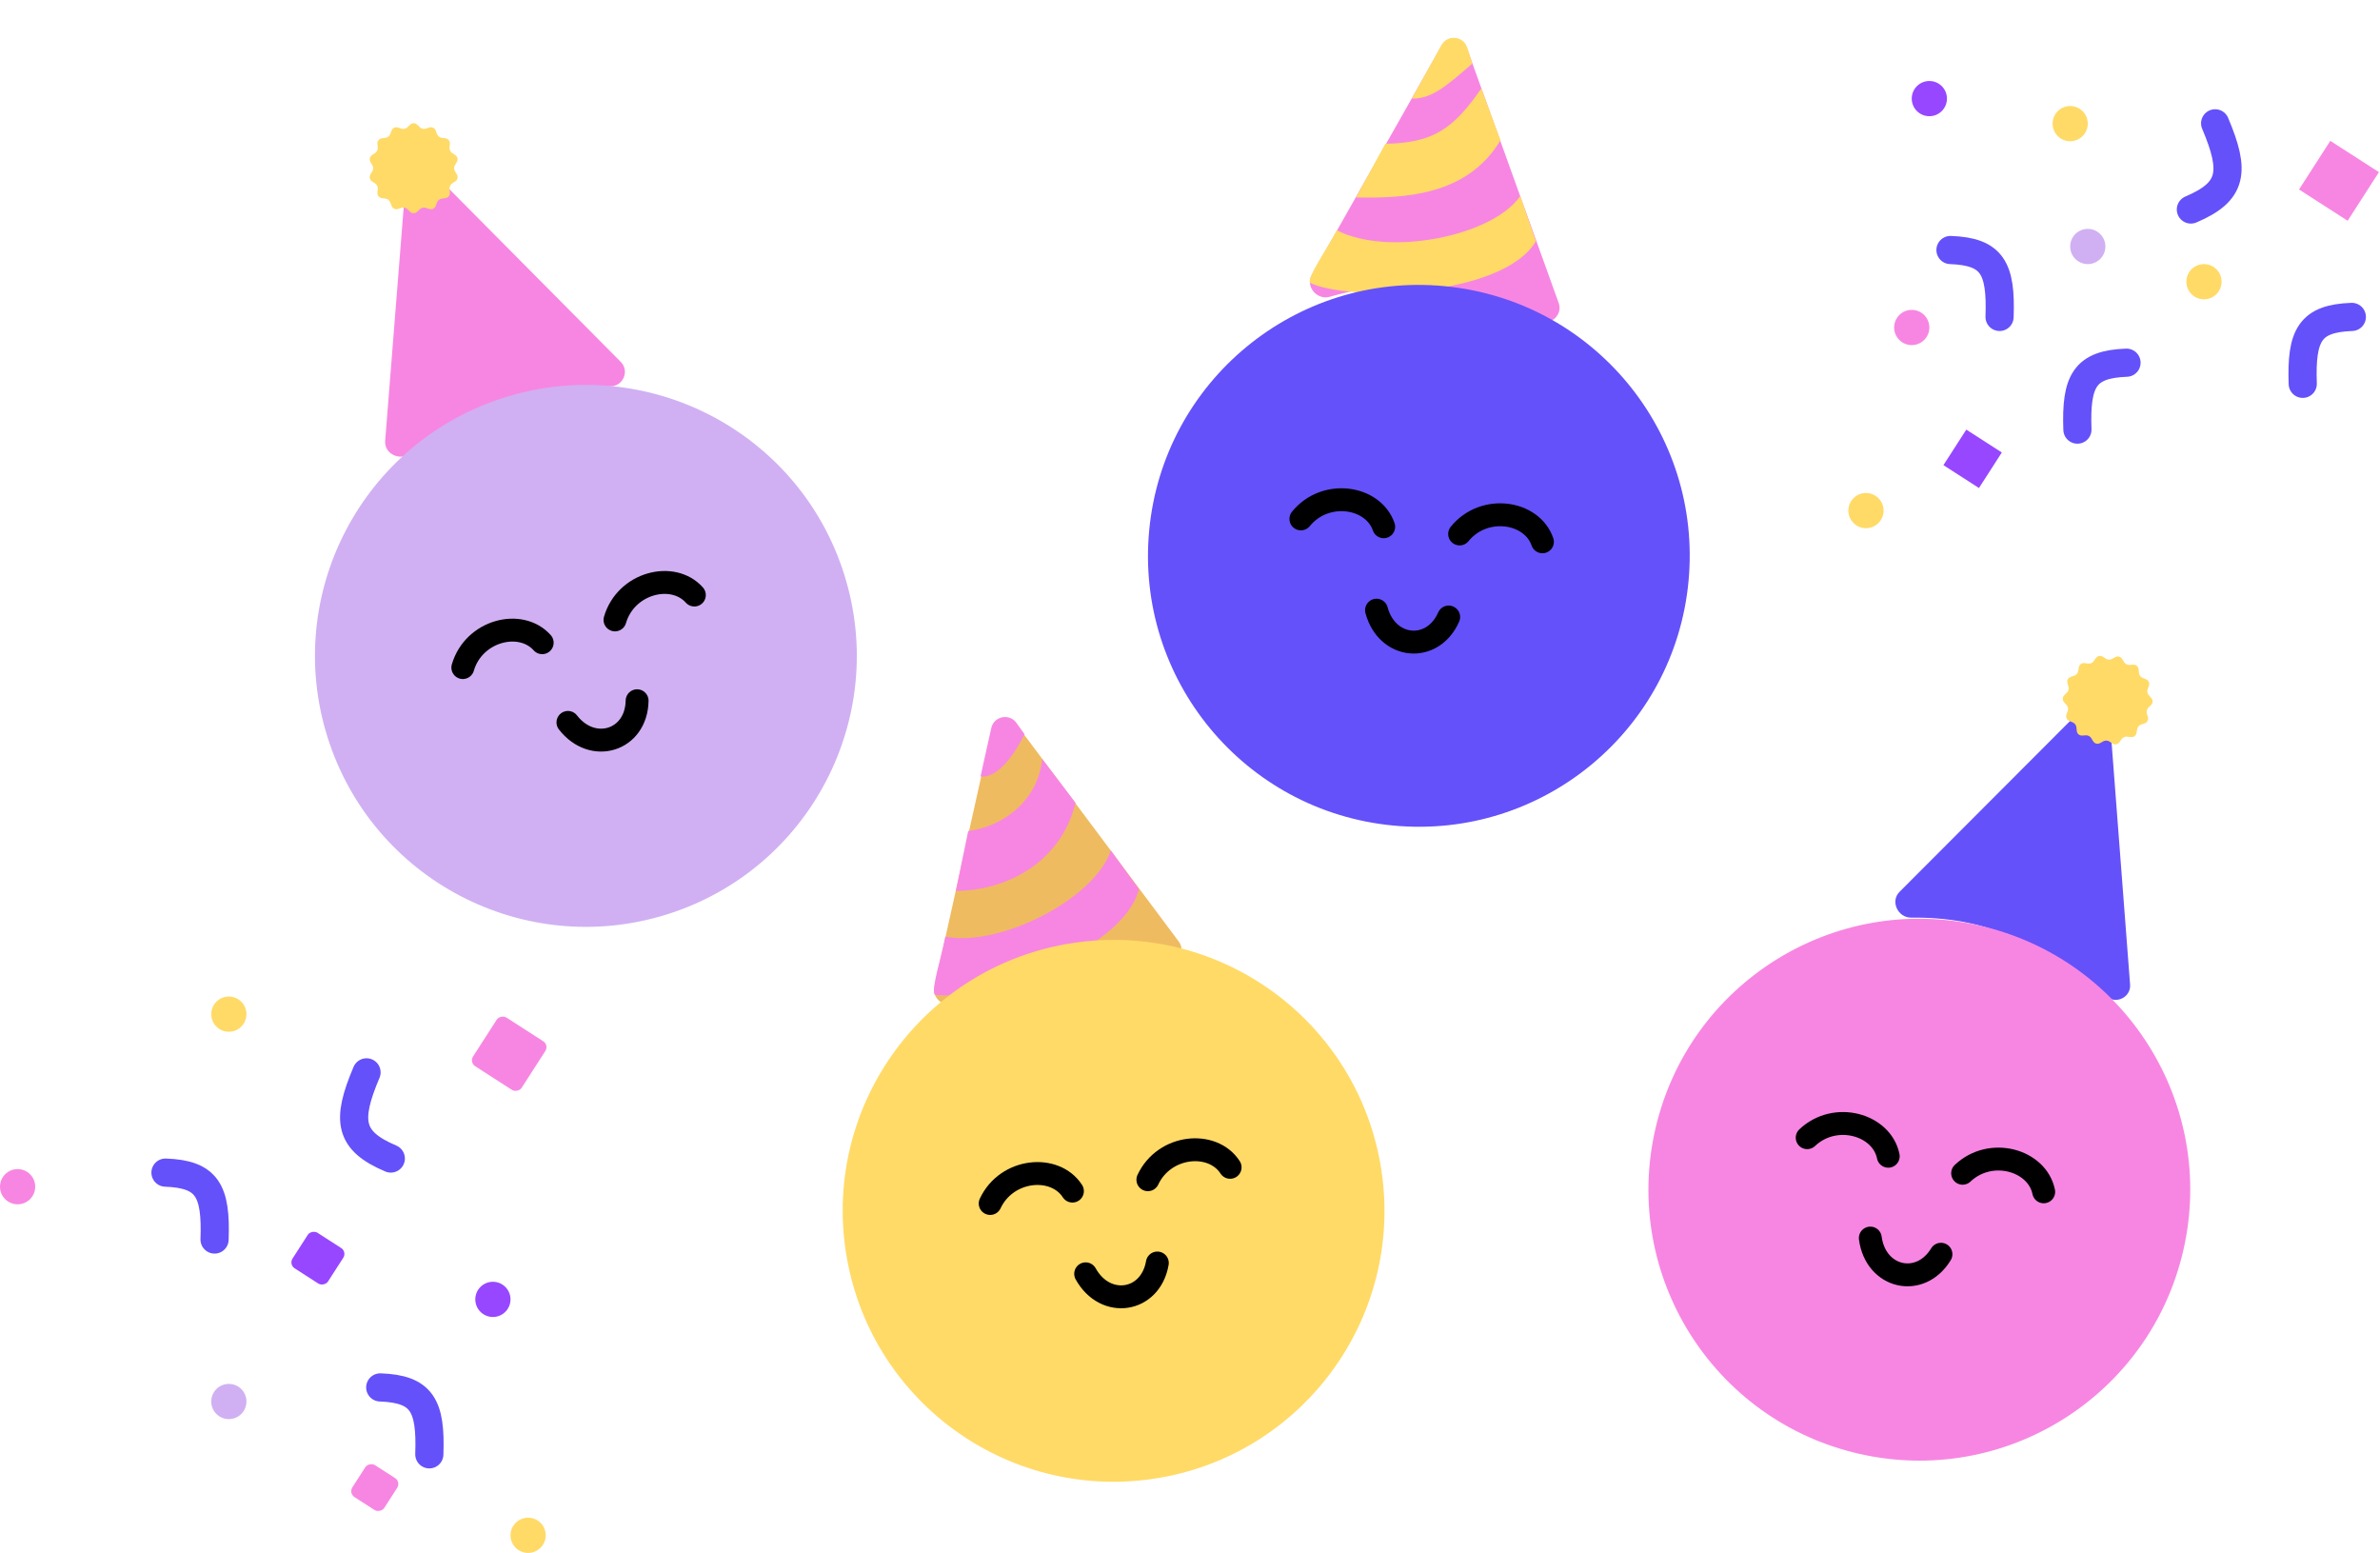 <svg width="676" height="441" viewBox="0 0 676 441" fill="none" xmlns="http://www.w3.org/2000/svg">
<g clip-path="url(#clip0_1040_1493)">
<path id="social-hat1" d="M109.399 125.199L115.313 50.688C115.583 47.279 119.73 45.76 122.139 48.187L176.326 102.778C178.818 105.289 177.059 109.584 173.524 109.715C147.866 110.671 132.442 114.897 116.658 128.624C113.81 131.1 109.1 128.962 109.399 125.199Z" fill="#F786E2"/>
<path id="social-hat2" d="M539.522 253.278L592.329 200.379C594.745 197.959 598.888 199.49 599.149 202.9L605.016 279.594C605.286 283.121 601.163 285.251 598.385 283.059C578.23 267.153 563.747 260.372 542.829 260.591C539.055 260.63 536.856 255.949 539.522 253.278Z" fill="#6451FA"/>
<path id="social-hat3" d="M372.587 78.106L409.415 13.064C411.1 10.088 415.501 10.462 416.66 13.679L442.722 86.047C443.921 89.376 440.513 92.526 437.253 91.152C413.591 81.182 397.826 78.499 377.721 84.276C374.093 85.318 370.728 81.391 372.587 78.106Z" fill="#F786E2"/>
<path d="M420.755 25.111C412.744 36.681 407.046 40.578 393.477 40.832L385.166 56.07C398.648 56.31 416.633 55.742 426.191 39.84L420.755 25.111Z" fill="#FFDA67"/>
<path d="M431.81 55.668C423.799 67.238 394.132 72.92 379.705 65.379C376.547 71.338 371.646 78.08 372.018 80.285C382.912 85.701 426.692 84.427 436.251 68.525L431.81 55.668Z" fill="#FFDA67"/>
<ellipse id="social-person1" cx="166.413" cy="186.261" rx="76.933" ry="76.933" transform="rotate(-17.393 166.413 186.261)" fill="#D0B0F2"/>
<path d="M131.458 189.58C134.542 179.031 147.86 175.657 154.002 182.518" stroke="black" stroke-width="6.501" stroke-linecap="round"/>
<path d="M174.677 176.041C177.761 165.492 191.079 162.118 197.221 168.979" stroke="black" stroke-width="6.501" stroke-linecap="round"/>
<path d="M161.314 205.15C168.354 214.221 180.762 210.334 180.96 198.996" stroke="black" stroke-width="6.501" stroke-linecap="round"/>
<ellipse id="social-person2" cx="403.003" cy="157.848" rx="76.933" ry="76.933" transform="rotate(5.414 403.003 157.848)" fill="#6451FA"/>
<path d="M369.497 147.359C376.429 138.83 390.013 140.883 393.015 149.588" stroke="black" stroke-width="6.501" stroke-linecap="round"/>
<path d="M414.583 151.633C421.515 143.104 435.099 145.156 438.101 153.862" stroke="black" stroke-width="6.501" stroke-linecap="round"/>
<path d="M390.98 173.278C393.953 184.369 406.898 185.596 411.476 175.22" stroke="black" stroke-width="6.501" stroke-linecap="round"/>
<ellipse id="social-person3" cx="545.157" cy="337.844" rx="76.933" ry="76.933" transform="rotate(12.89 545.157 337.844)" fill="#F786E2"/>
<path d="M513.299 323.082C521.282 315.528 534.483 319.33 536.327 328.352" stroke="black" stroke-width="6.501" stroke-linecap="round"/>
<path d="M557.451 333.184C565.434 325.629 578.635 329.432 580.48 338.454" stroke="black" stroke-width="6.501" stroke-linecap="round"/>
<path d="M531.23 351.586C532.735 362.969 545.41 365.87 551.299 356.179" stroke="black" stroke-width="6.501" stroke-linecap="round"/>
<path d="M265.404 280.245L281.639 207.284C282.382 203.945 286.7 203.018 288.747 205.757L334.802 267.364C336.92 270.198 334.58 274.206 331.061 273.844C305.519 271.215 289.658 273.252 272.115 284.647C268.95 286.702 264.584 283.929 265.404 280.245Z" fill="#EFBB60"/>
<path d="M296 215.5C295 226.5 286 234.5 275 236L271.5 253C284.5 253 301 246 305.5 228L296 215.5Z" fill="#F786E2"/>
<path d="M315.498 241.5C311.214 254.904 284.497 269 268.497 266C267.217 272.621 264.498 280.5 265.497 282.5C277.497 284.5 318.998 270.5 323.498 252.5L315.498 241.5Z" fill="#F786E2"/>
<path d="M291 208.5C291 208.5 285.099 221.324 278.5 220.5L281.554 206.757C282.305 203.378 286.702 202.483 288.714 205.299L291 208.5Z" fill="#F786E2"/>
<path d="M418.199 18.064C410.038 25.122 406.5 28.004 400.999 28.004L409.428 12.802C411.126 9.74 415.661 10.183 416.734 13.515L418.199 18.064Z" fill="#FFDA67"/>
<ellipse id="social-person4" cx="316.297" cy="343.851" rx="76.933" ry="76.933" transform="rotate(-8.57 316.297 343.851)" fill="#FFDA67"/>
<path d="M281.246 341.768C285.911 331.817 299.589 330.526 304.606 338.248" stroke="black" stroke-width="6.501" stroke-linecap="round"/>
<path d="M326.035 335.018C330.7 325.067 344.378 323.776 349.395 331.498" stroke="black" stroke-width="6.501" stroke-linecap="round"/>
<path d="M308.364 361.738C313.929 371.782 326.786 369.844 328.722 358.67" stroke="black" stroke-width="6.501" stroke-linecap="round"/>
<circle id="social-confetti1" cx="65" cy="288" r="5" fill="#FFDA67"/>
<circle id="social-confetti2" cx="588" cy="35.109" r="5" fill="#FFDA67"/>
<circle id="social-confetti3" cx="626" cy="80" r="5" fill="#FFDA67"/>
<circle id="social-confetti4" cx="140" cy="369" r="5" fill="#9747FF"/>
<circle id="social-confetti5" cx="548" cy="28" r="5" fill="#9747FF"/>
<circle id="social-confetti6" cx="150" cy="436" r="5" fill="#FFDA67"/>
<circle id="social-confetti7" cx="530" cy="145" r="5" fill="#FFDA67"/>
<circle id="social-confetti8" cx="65" cy="398" r="5" fill="#D0B0F2"/>
<circle id="social-confetti9" cx="593" cy="70" r="5" fill="#D0B0F2"/>
<circle id="social-confetti10" cx="5" cy="337" r="5" fill="#F786E2"/>
<circle id="social-confetti11" cx="543" cy="93" r="5" fill="#F786E2"/>
<rect x="82" y="359.094" width="12" height="12" rx="2" transform="rotate(-57.245 82 359.094)" fill="#9747FF"/>
<rect x="552" y="132.094" width="12" height="12" transform="rotate(-57.245 552 132.094)" fill="#9747FF"/>
<rect x="133.281" y="301.703" width="16.422" height="16.422" rx="2" transform="rotate(-57.245 133.281 301.703)" fill="#F786E2"/>
<rect x="99" y="424.062" width="10.781" height="10.781" rx="2" transform="rotate(-57.245 99 424.062)" fill="#F786E2"/>
<rect x="653" y="53.812" width="16.422" height="16.422" transform="rotate(-57.245 653 53.812)" fill="#F786E2"/>
<path d="M606.931 189.097C607.823 189.856 607.163 191.008 607.864 191.947C608.564 192.885 609.857 192.581 610.331 193.652C610.805 194.723 609.711 195.475 609.934 196.625C610.158 197.775 611.455 198.061 611.417 199.232C611.379 200.403 610.067 200.606 609.77 201.738C609.473 202.871 610.516 203.692 609.975 204.73C609.433 205.769 608.163 205.382 607.403 206.274C606.644 207.166 607.228 208.358 606.29 209.059C605.351 209.759 604.374 208.86 603.303 209.334C602.232 209.808 602.241 211.135 601.091 211.359C599.942 211.583 599.452 210.349 598.281 210.311C597.111 210.274 596.543 211.474 595.41 211.177C594.277 210.879 594.371 209.555 593.333 209.013C592.295 208.471 591.262 209.306 590.37 208.547C589.479 207.788 590.138 206.635 589.438 205.697C588.737 204.758 587.445 205.062 586.971 203.991C586.497 202.92 587.591 202.168 587.367 201.018C587.143 199.869 585.847 199.582 585.884 198.411C585.922 197.241 587.234 197.038 587.531 195.905C587.828 194.772 586.785 193.951 587.327 192.913C587.869 191.875 589.139 192.261 589.898 191.369C590.657 190.478 590.073 189.285 591.012 188.585C591.951 187.884 592.927 188.784 593.998 188.31C595.069 187.836 595.06 186.508 596.21 186.284C597.36 186.06 597.849 187.294 599.02 187.332C600.191 187.37 600.759 186.17 601.891 186.467C603.024 186.764 602.93 188.088 603.969 188.63C605.007 189.172 606.039 188.337 606.931 189.097Z" fill="#FFDA67"/>
<path d="M117.489 35C118.66 35 118.905 36.305 120.047 36.566C121.189 36.826 121.976 35.757 123.031 36.265C124.086 36.773 123.741 38.055 124.657 38.785C125.572 39.516 126.745 38.893 127.475 39.809C128.206 40.725 127.338 41.73 127.846 42.785C128.354 43.84 129.681 43.789 129.942 44.931C130.202 46.072 128.985 46.602 128.985 47.773C128.985 48.944 130.202 49.473 129.942 50.615C129.681 51.757 128.354 51.705 127.846 52.761C127.338 53.816 128.206 54.821 127.475 55.737C126.745 56.652 125.572 56.03 124.657 56.76C123.741 57.491 124.086 58.773 123.031 59.281C121.976 59.789 121.189 58.719 120.047 58.98C118.905 59.241 118.66 60.546 117.489 60.546C116.318 60.546 116.073 59.241 114.931 58.98C113.789 58.719 113.002 59.789 111.947 59.281C110.892 58.773 111.237 57.491 110.322 56.76C109.406 56.03 108.233 56.652 107.503 55.737C106.773 54.821 107.64 53.816 107.132 52.761C106.624 51.705 105.297 51.757 105.037 50.615C104.776 49.473 105.994 48.944 105.994 47.773C105.994 46.602 104.776 46.072 105.037 44.931C105.297 43.789 106.624 43.84 107.132 42.785C107.64 41.73 106.773 40.725 107.503 39.809C108.233 38.893 109.406 39.516 110.322 38.785C111.237 38.055 110.892 36.773 111.947 36.265C113.002 35.757 113.789 36.826 114.931 36.566C116.073 36.305 116.318 35 117.489 35Z" fill="#FFDA67"/>
<path d="M108 394C119.85 394.438 122.44 399.092 121.943 413" stroke="#6451FA" stroke-width="8" stroke-linecap="round"/>
<path d="M604 103C592.15 103.438 589.56 108.092 590.057 122" stroke="#6451FA" stroke-width="8" stroke-linecap="round"/>
<path d="M554 71C565.85 71.438 568.44 76.092 567.943 90" stroke="#6451FA" stroke-width="8" stroke-linecap="round"/>
<path d="M47 333C58.85 333.438 61.44 338.092 60.943 352" stroke="#6451FA" stroke-width="8" stroke-linecap="round"/>
<path d="M668 90C656.15 90.438 653.56 95.092 654.057 109" stroke="#6451FA" stroke-width="8" stroke-linecap="round"/>
<path d="M111 329C99.123 323.96 98.273 318.286 104.108 304.529" stroke="#6451FA" stroke-width="8" stroke-linecap="round"/>
<path d="M622.281 59.492C634.158 54.452 635.008 48.779 629.174 35.022" stroke="#6451FA" stroke-width="8" stroke-linecap="round"/>
</g>
<defs>
<clipPath id="clip0_1040_1493">
<rect width="676" height="441" fill="white"/>
</clipPath>
</defs>
</svg>
